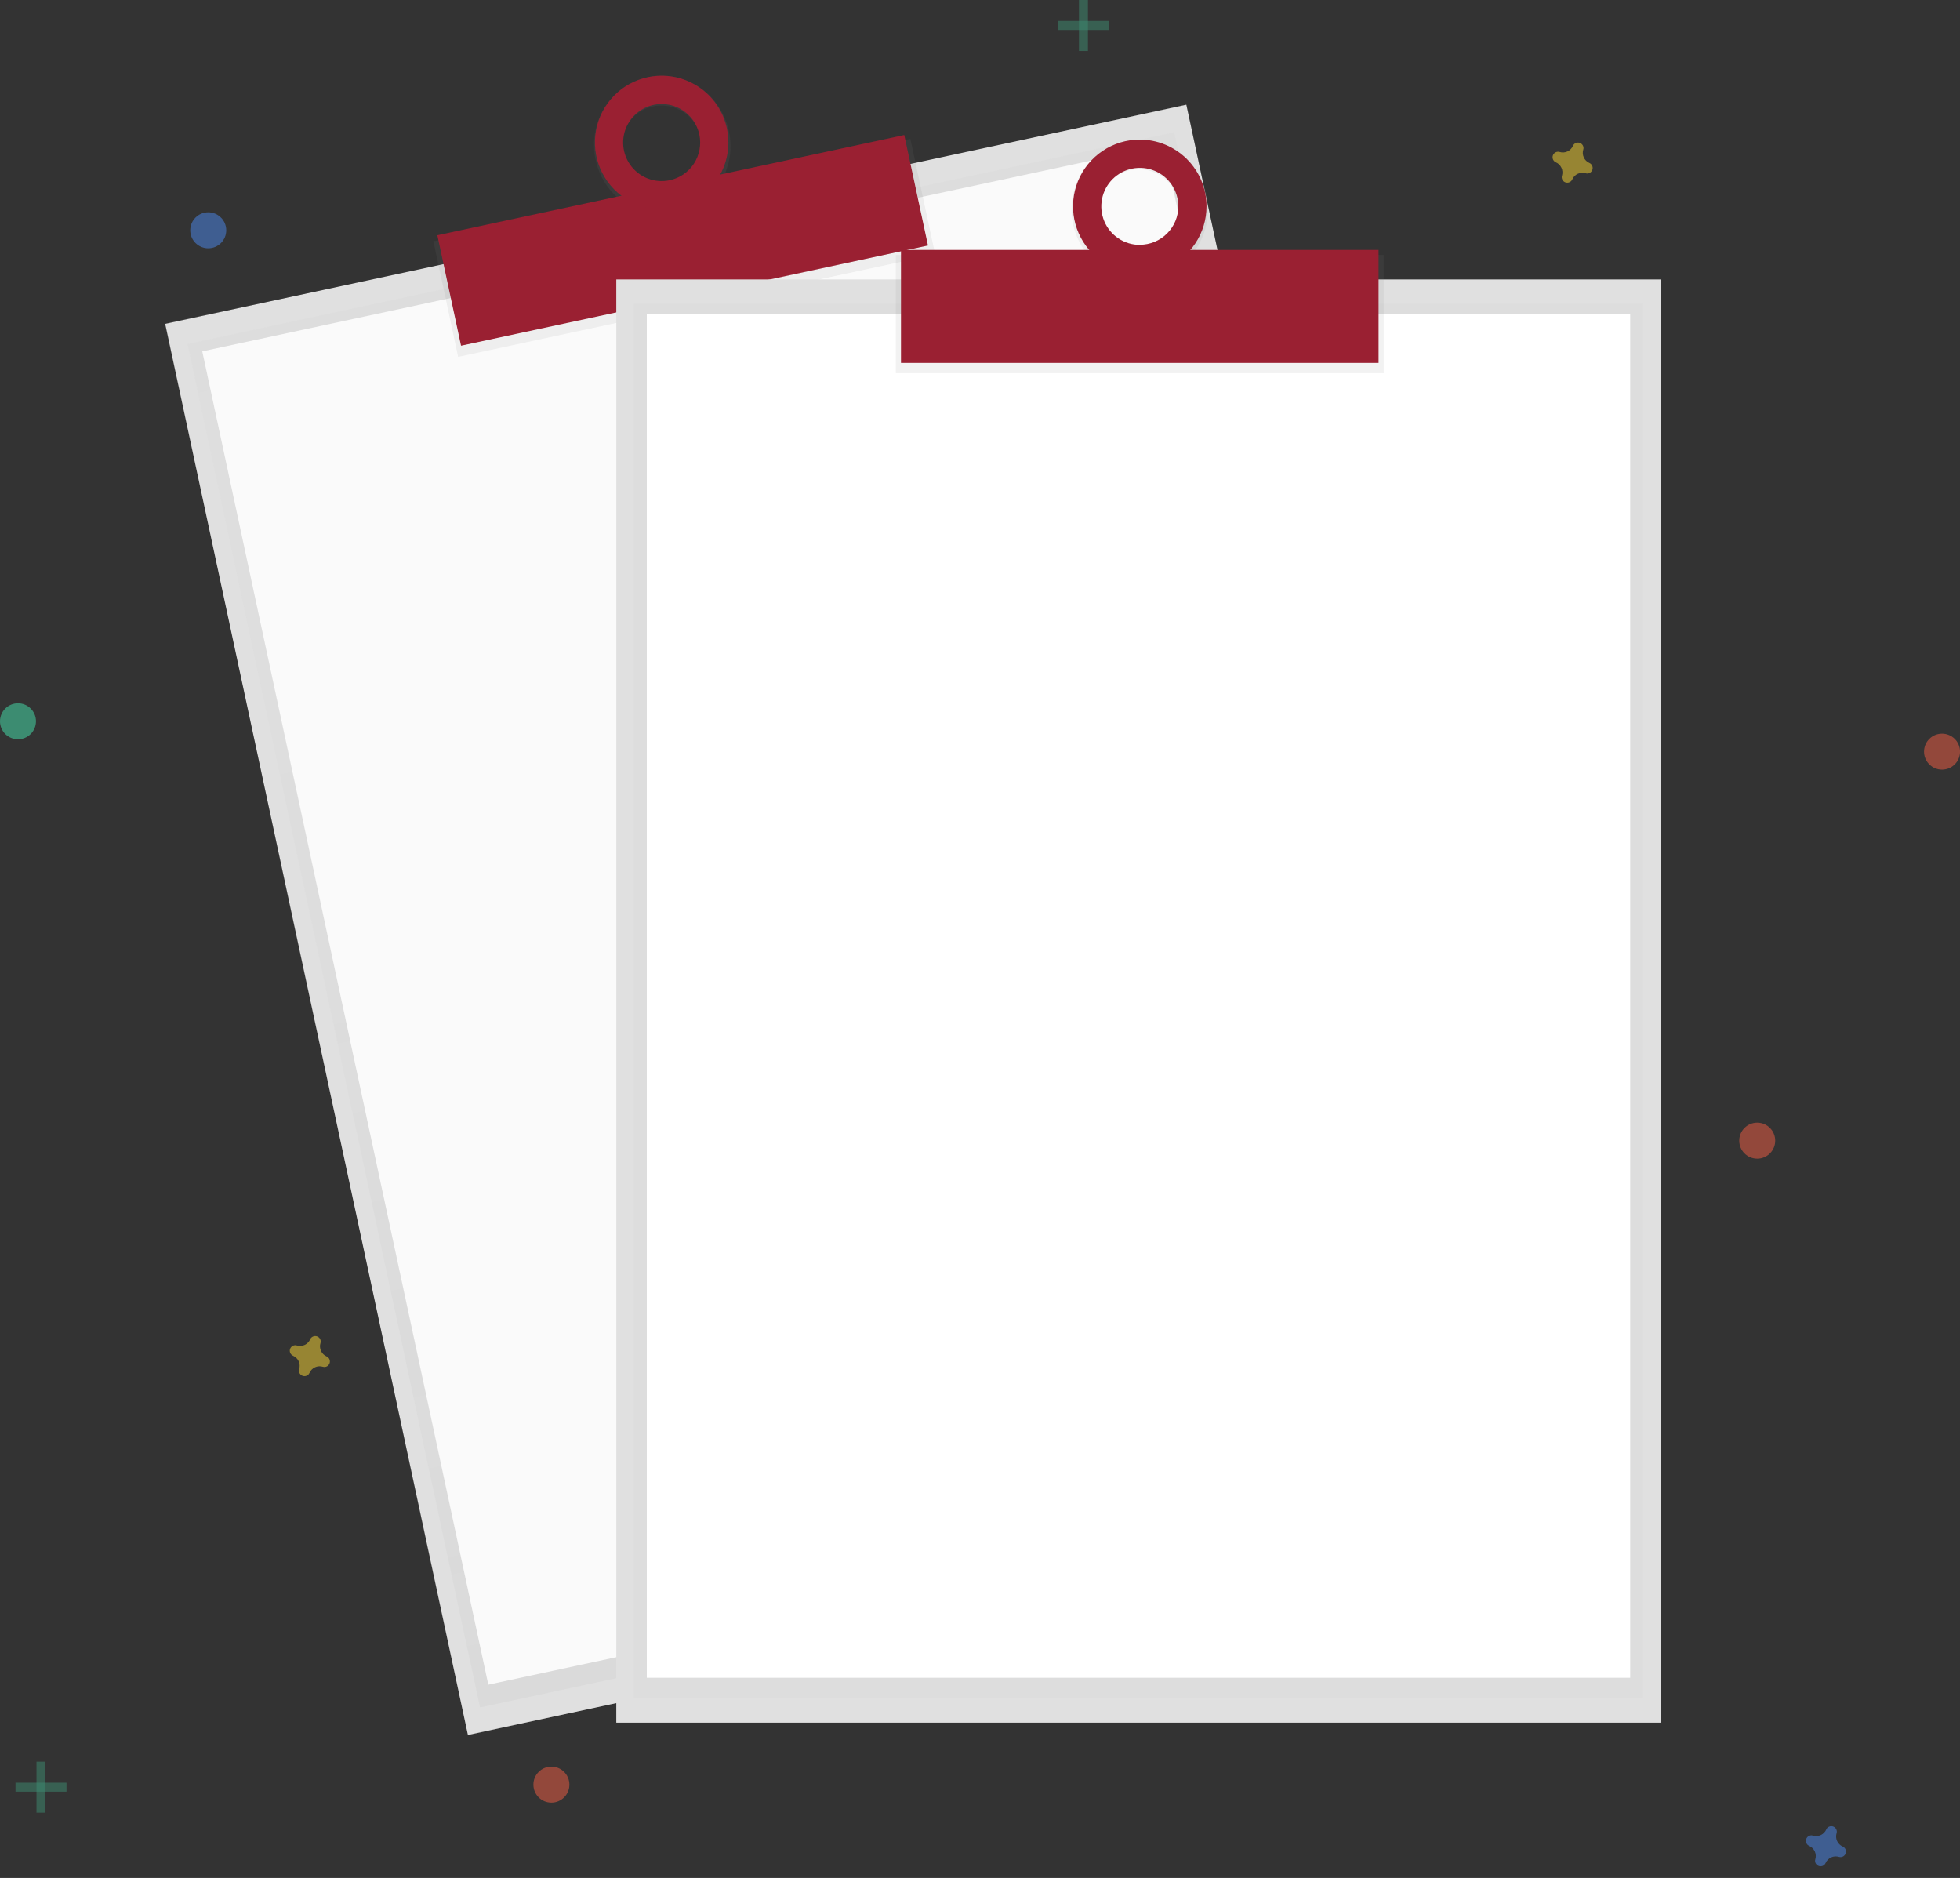 <svg width="119" height="114" viewBox="0 0 119 114" fill="none" xmlns="http://www.w3.org/2000/svg">
<rect x="0" y="0" width="119" height="114" fill="#333333" stroke="none"/>
<g clip-path="url(#clip0)">
<path d="M72.027 6.356L10.029 19.659L28.409 105.32L90.406 92.017L72.027 6.356Z" fill="#E0E0E0"/>
<g opacity="0.5">
<path opacity="0.5" d="M71.29 8.029L11.388 20.882L29.146 103.648L89.049 90.795L71.29 8.029Z" fill="url(#paint0_linear)"/>
</g>
<path d="M70.658 8.802L12.28 21.328L29.647 102.265L88.024 89.739L70.658 8.802Z" fill="#FAFAFA"/>
<path d="M55.273 8.433L26.313 14.647L27.818 21.662L56.778 15.448L55.273 8.433Z" fill="url(#paint1_linear)"/>
<path d="M39.322 4.688C37.086 5.168 35.671 7.413 36.163 9.701C36.655 11.989 38.865 13.457 41.096 12.977C43.328 12.497 44.747 10.252 44.255 7.964C43.763 5.676 41.558 4.208 39.322 4.688ZM40.725 11.232C40.252 11.344 39.757 11.314 39.302 11.144C38.847 10.974 38.453 10.672 38.169 10.278C37.886 9.883 37.727 9.413 37.712 8.927C37.697 8.442 37.827 7.963 38.086 7.551C38.344 7.14 38.719 6.815 39.163 6.617C39.607 6.42 40.099 6.359 40.578 6.442C41.057 6.526 41.499 6.75 41.85 7.086C42.201 7.422 42.444 7.855 42.547 8.33C42.619 8.64 42.629 8.961 42.576 9.275C42.523 9.589 42.408 9.89 42.239 10.159C42.07 10.429 41.849 10.663 41.589 10.847C41.329 11.031 41.035 11.162 40.725 11.232Z" fill="url(#paint2_linear)"/>
<path d="M54.903 8.197L26.553 14.28L27.992 20.986L56.342 14.903L54.903 8.197Z" fill="#9A2032"/>
<path d="M39.322 4.688C38.538 4.856 37.822 5.253 37.264 5.828C36.706 6.403 36.331 7.131 36.186 7.92C36.042 8.708 36.134 9.521 36.452 10.257C36.77 10.993 37.299 11.618 37.972 12.053C38.645 12.488 39.432 12.714 40.233 12.702C41.034 12.69 41.814 12.441 42.474 11.986C43.134 11.53 43.643 10.89 43.939 10.145C44.235 9.4 44.303 8.584 44.135 7.8C44.023 7.28 43.81 6.787 43.508 6.349C43.205 5.91 42.82 5.536 42.373 5.247C41.926 4.958 41.426 4.76 40.903 4.664C40.379 4.568 39.842 4.576 39.322 4.688ZM40.663 10.941C40.21 11.039 39.739 10.999 39.309 10.829C38.879 10.658 38.509 10.364 38.247 9.983C37.984 9.602 37.84 9.152 37.833 8.69C37.826 8.227 37.957 7.773 38.208 7.384C38.459 6.996 38.82 6.691 39.245 6.507C39.669 6.324 40.139 6.271 40.594 6.354C41.049 6.438 41.469 6.654 41.801 6.976C42.133 7.299 42.362 7.712 42.459 8.164C42.589 8.771 42.472 9.404 42.136 9.925C41.799 10.446 41.269 10.811 40.663 10.941Z" fill="#9A2032"/>
<path d="M100.827 16.963H37.418V104.573H100.827V16.963Z" fill="#E0E0E0"/>
<g opacity="0.5">
<path opacity="0.5" d="M99.756 18.444H38.49V103.093H99.756V18.444Z" fill="url(#paint3_linear)"/>
</g>
<path d="M98.976 19.068H39.27V101.847H98.976V19.068Z" fill="white"/>
<path d="M84.011 15.479H54.391V22.654H84.011V15.479Z" fill="url(#paint4_linear)"/>
<path d="M69.201 8.475C66.914 8.475 65.06 10.373 65.06 12.715C65.06 15.056 66.914 16.954 69.201 16.954C71.488 16.954 73.342 15.056 73.342 12.715C73.342 10.373 71.488 8.475 69.201 8.475ZM69.201 15.161C68.715 15.172 68.236 15.039 67.826 14.777C67.416 14.515 67.094 14.137 66.9 13.692C66.706 13.246 66.649 12.752 66.737 12.274C66.825 11.796 67.053 11.354 67.392 11.006C67.732 10.658 68.168 10.42 68.644 10.32C69.12 10.221 69.615 10.266 70.065 10.45C70.516 10.633 70.901 10.946 71.172 11.35C71.444 11.753 71.589 12.228 71.589 12.715C71.594 13.354 71.345 13.969 70.898 14.425C70.45 14.881 69.84 15.142 69.201 15.149V15.161Z" fill="url(#paint5_linear)"/>
<path d="M83.699 15.171H54.703V22.03H83.699V15.171Z" fill="#9A2032"/>
<path d="M69.201 8.475C68.399 8.475 67.616 8.713 66.95 9.158C66.283 9.603 65.764 10.236 65.457 10.977C65.15 11.717 65.07 12.532 65.226 13.318C65.383 14.104 65.769 14.826 66.335 15.393C66.902 15.96 67.624 16.346 68.41 16.502C69.196 16.658 70.011 16.578 70.752 16.271C71.492 15.965 72.125 15.445 72.57 14.779C73.016 14.112 73.253 13.329 73.253 12.527C73.253 11.453 72.826 10.422 72.066 9.662C71.306 8.902 70.276 8.475 69.201 8.475ZM69.201 14.866C68.739 14.866 68.287 14.728 67.903 14.471C67.519 14.214 67.219 13.849 67.043 13.422C66.866 12.995 66.82 12.525 66.91 12.071C67 11.618 67.222 11.202 67.549 10.875C67.876 10.547 68.292 10.325 68.745 10.234C69.198 10.143 69.668 10.189 70.096 10.365C70.523 10.541 70.888 10.84 71.146 11.224C71.403 11.608 71.542 12.059 71.543 12.522C71.543 12.829 71.482 13.133 71.364 13.417C71.246 13.701 71.074 13.959 70.856 14.175C70.639 14.393 70.38 14.565 70.097 14.682C69.812 14.799 69.508 14.859 69.201 14.859V14.866Z" fill="#9A2032"/>
<g opacity="0.5">
<path opacity="0.5" d="M2.761 106.941H2.216V110.036H2.761V106.941Z" fill="#47E6B1"/>
<path opacity="0.5" d="M4.037 108.762V108.217H0.942V108.762H4.037Z" fill="#47E6B1"/>
</g>
<g opacity="0.5">
<path opacity="0.5" d="M66.054 0H65.508V3.095H66.054V0Z" fill="#47E6B1"/>
<path opacity="0.5" d="M67.329 1.819V1.274L64.234 1.274V1.819L67.329 1.819Z" fill="#47E6B1"/>
</g>
<path opacity="0.5" d="M111.879 112.094C111.728 112.028 111.607 111.909 111.538 111.76C111.47 111.611 111.458 111.442 111.506 111.285C111.514 111.261 111.519 111.237 111.52 111.211C111.525 111.14 111.506 111.068 111.466 111.008C111.427 110.948 111.369 110.902 111.302 110.877C111.234 110.852 111.16 110.849 111.091 110.87C111.022 110.89 110.962 110.932 110.918 110.989C110.903 111.01 110.891 111.032 110.881 111.055C110.815 111.205 110.697 111.326 110.547 111.395C110.398 111.464 110.229 111.475 110.072 111.428C110.048 111.42 110.024 111.415 109.998 111.413C109.927 111.409 109.855 111.428 109.795 111.467C109.735 111.506 109.689 111.564 109.664 111.632C109.639 111.699 109.636 111.773 109.657 111.842C109.677 111.911 109.719 111.972 109.776 112.015C109.797 112.03 109.819 112.043 109.842 112.053C109.992 112.118 110.113 112.237 110.182 112.386C110.251 112.535 110.262 112.704 110.215 112.861C110.207 112.885 110.202 112.91 110.2 112.935C110.196 113.007 110.215 113.078 110.254 113.139C110.293 113.199 110.351 113.245 110.419 113.27C110.486 113.295 110.56 113.297 110.629 113.277C110.698 113.257 110.759 113.215 110.802 113.157C110.817 113.137 110.83 113.115 110.84 113.092C110.905 112.941 111.024 112.82 111.173 112.751C111.322 112.683 111.491 112.671 111.648 112.719C111.672 112.727 111.697 112.731 111.722 112.733C111.794 112.738 111.865 112.719 111.926 112.679C111.986 112.64 112.032 112.582 112.057 112.515C112.082 112.447 112.084 112.373 112.064 112.304C112.044 112.235 112.002 112.175 111.944 112.131C111.924 112.116 111.902 112.104 111.879 112.094Z" fill="#4D8AF0"/>
<path opacity="0.5" d="M19.83 82.341C19.68 82.275 19.558 82.157 19.49 82.008C19.421 81.859 19.409 81.689 19.457 81.532C19.465 81.508 19.47 81.484 19.472 81.459C19.476 81.387 19.457 81.315 19.418 81.255C19.378 81.195 19.32 81.149 19.253 81.124C19.185 81.099 19.112 81.096 19.043 81.117C18.974 81.137 18.913 81.179 18.869 81.237C18.854 81.257 18.842 81.279 18.832 81.302C18.766 81.452 18.648 81.573 18.499 81.642C18.35 81.711 18.181 81.722 18.024 81.675C18 81.667 17.975 81.662 17.95 81.66C17.878 81.656 17.806 81.675 17.746 81.714C17.686 81.754 17.64 81.811 17.615 81.879C17.59 81.946 17.587 82.02 17.608 82.089C17.628 82.158 17.67 82.219 17.728 82.262C17.748 82.277 17.77 82.29 17.793 82.3C17.943 82.365 18.064 82.484 18.133 82.633C18.202 82.782 18.214 82.951 18.166 83.108C18.158 83.132 18.153 83.157 18.151 83.182C18.147 83.254 18.166 83.325 18.205 83.386C18.245 83.446 18.302 83.492 18.37 83.517C18.437 83.542 18.511 83.544 18.58 83.524C18.649 83.504 18.71 83.462 18.753 83.404C18.768 83.384 18.781 83.362 18.791 83.339C18.857 83.188 18.975 83.067 19.124 82.999C19.273 82.93 19.442 82.918 19.599 82.966C19.623 82.974 19.648 82.979 19.673 82.981C19.745 82.985 19.817 82.966 19.877 82.927C19.937 82.887 19.983 82.829 20.008 82.762C20.033 82.694 20.035 82.621 20.015 82.552C19.995 82.482 19.953 82.422 19.895 82.378C19.875 82.363 19.853 82.351 19.83 82.341Z" fill="#FDD835"/>
<path opacity="0.5" d="M96.499 9.892C96.348 9.827 96.227 9.708 96.159 9.559C96.09 9.41 96.078 9.241 96.126 9.084C96.134 9.06 96.139 9.035 96.141 9.01C96.145 8.938 96.126 8.867 96.087 8.807C96.047 8.747 95.99 8.701 95.922 8.676C95.854 8.651 95.781 8.648 95.712 8.669C95.642 8.689 95.582 8.731 95.538 8.788C95.523 8.809 95.511 8.83 95.501 8.854C95.435 9.004 95.317 9.125 95.168 9.194C95.019 9.263 94.85 9.274 94.692 9.226C94.668 9.219 94.644 9.214 94.618 9.212C94.547 9.208 94.475 9.227 94.415 9.266C94.355 9.305 94.309 9.363 94.284 9.431C94.259 9.498 94.257 9.572 94.277 9.641C94.297 9.71 94.339 9.771 94.397 9.814C94.417 9.829 94.439 9.842 94.462 9.852C94.612 9.917 94.733 10.036 94.802 10.185C94.871 10.334 94.882 10.503 94.835 10.66C94.827 10.684 94.822 10.709 94.82 10.734C94.816 10.806 94.835 10.877 94.874 10.938C94.913 10.998 94.971 11.044 95.039 11.069C95.106 11.094 95.18 11.096 95.249 11.076C95.318 11.056 95.379 11.014 95.422 10.956C95.437 10.936 95.45 10.914 95.46 10.891C95.526 10.74 95.644 10.619 95.793 10.55C95.942 10.482 96.111 10.47 96.268 10.518C96.292 10.526 96.317 10.53 96.342 10.532C96.414 10.537 96.485 10.518 96.546 10.478C96.606 10.439 96.652 10.381 96.677 10.314C96.702 10.246 96.704 10.172 96.684 10.103C96.664 10.034 96.622 9.974 96.564 9.93C96.544 9.915 96.522 9.902 96.499 9.892Z" fill="#FDD835"/>
<path opacity="0.5" d="M117.909 46.72C118.512 46.72 119.002 46.231 119.002 45.628C119.002 45.024 118.512 44.535 117.909 44.535C117.306 44.535 116.816 45.024 116.816 45.628C116.816 46.231 117.306 46.72 117.909 46.72Z" fill="#F55F44"/>
<path opacity="0.5" d="M33.477 109.427C34.081 109.427 34.57 108.938 34.57 108.334C34.57 107.731 34.081 107.242 33.477 107.242C32.874 107.242 32.385 107.731 32.385 108.334C32.385 108.938 32.874 109.427 33.477 109.427Z" fill="#F55F44"/>
<path opacity="0.5" d="M106.689 70.336C107.292 70.336 107.781 69.846 107.781 69.243C107.781 68.64 107.292 68.15 106.689 68.15C106.085 68.15 105.596 68.64 105.596 69.243C105.596 69.846 106.085 70.336 106.689 70.336Z" fill="#F55F44"/>
<path opacity="0.5" d="M12.643 15.072C13.247 15.072 13.736 14.583 13.736 13.98C13.736 13.376 13.247 12.887 12.643 12.887C12.04 12.887 11.551 13.376 11.551 13.98C11.551 14.583 12.04 15.072 12.643 15.072Z" fill="#4D8AF0"/>
<path opacity="0.5" d="M1.093 44.876C1.696 44.876 2.185 44.387 2.185 43.783C2.185 43.18 1.696 42.691 1.093 42.691C0.489 42.691 0 43.18 0 43.783C0 44.387 0.489 44.876 1.093 44.876Z" fill="#47E6B1"/>
</g>
<defs>
<linearGradient id="paint0_linear" x1="59.097" y1="97.221" x2="41.339" y2="14.456" gradientUnits="userSpaceOnUse">
<stop stop-color="#808080" stop-opacity="0.25"/>
<stop offset="0.54" stop-color="#808080" stop-opacity="0.12"/>
<stop offset="1" stop-color="#808080" stop-opacity="0.1"/>
</linearGradient>
<linearGradient id="paint1_linear" x1="15932.2" y1="-2074.68" x2="15857.8" y2="-2421.58" gradientUnits="userSpaceOnUse">
<stop stop-color="#808080" stop-opacity="0.25"/>
<stop offset="0.54" stop-color="#808080" stop-opacity="0.12"/>
<stop offset="1" stop-color="#808080" stop-opacity="0.1"/>
</linearGradient>
<linearGradient id="paint2_linear" x1="4652.25" y1="236.643" x2="4548.41" y2="-247.315" gradientUnits="userSpaceOnUse">
<stop stop-color="#808080" stop-opacity="0.25"/>
<stop offset="0.54" stop-color="#808080" stop-opacity="0.12"/>
<stop offset="1" stop-color="#808080" stop-opacity="0.1"/>
</linearGradient>
<linearGradient id="paint3_linear" x1="29225.5" y1="60164.2" x2="29225.5" y2="10779" gradientUnits="userSpaceOnUse">
<stop stop-color="#808080" stop-opacity="0.25"/>
<stop offset="0.54" stop-color="#808080" stop-opacity="0.12"/>
<stop offset="1" stop-color="#808080" stop-opacity="0.1"/>
</linearGradient>
<linearGradient id="paint4_linear" x1="14181.1" y1="1135.69" x2="14181.1" y2="780.895" gradientUnits="userSpaceOnUse">
<stop stop-color="#808080" stop-opacity="0.25"/>
<stop offset="0.54" stop-color="#808080" stop-opacity="0.12"/>
<stop offset="1" stop-color="#808080" stop-opacity="0.1"/>
</linearGradient>
<linearGradient id="paint5_linear" x1="5587.96" y1="1504.13" x2="5587.96" y2="1008.61" gradientUnits="userSpaceOnUse">
<stop stop-color="#808080" stop-opacity="0.25"/>
<stop offset="0.54" stop-color="#808080" stop-opacity="0.12"/>
<stop offset="1" stop-color="#808080" stop-opacity="0.1"/>
</linearGradient>
<clipPath id="clip0">
<rect width="119" height="113.291" fill="white"/>
</clipPath>
</defs>
</svg>
